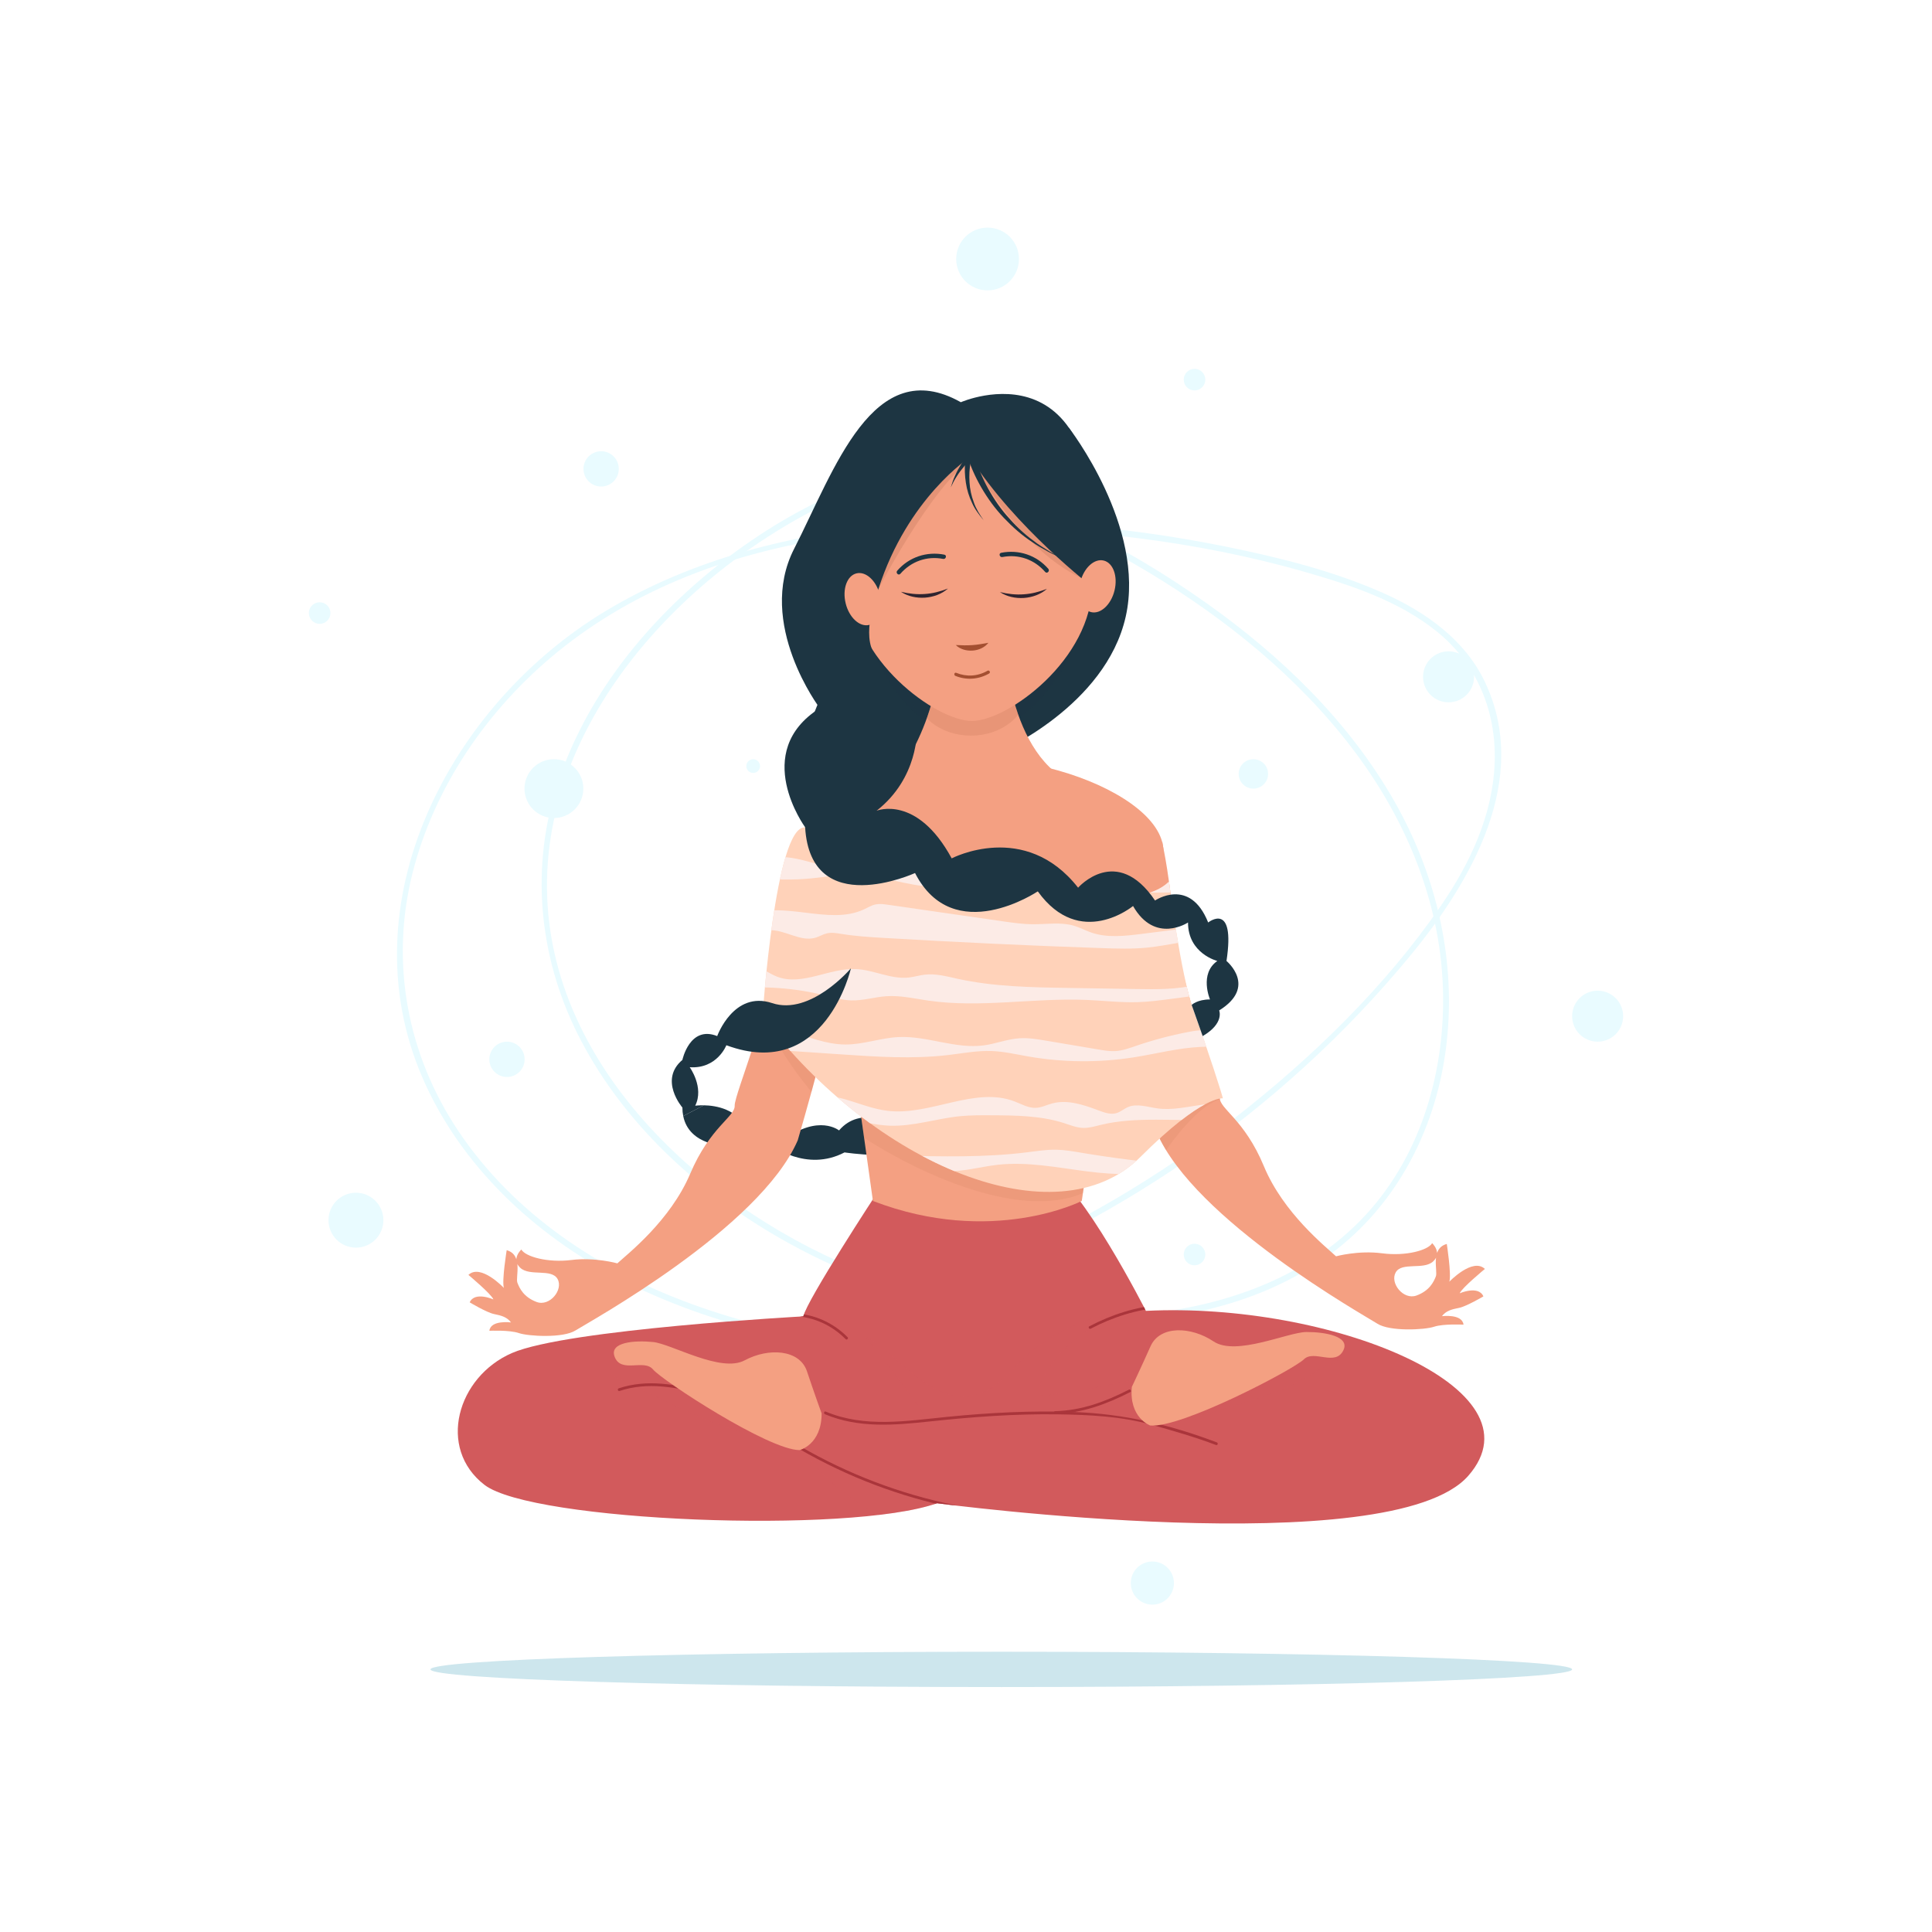 <?xml version="1.0" encoding="utf-8"?>
<!-- Generator: Adobe Illustrator 27.5.0, SVG Export Plug-In . SVG Version: 6.00 Build 0)  -->
<svg version="1.1" xmlns="http://www.w3.org/2000/svg" xmlns:xlink="http://www.w3.org/1999/xlink" x="0px" y="0px"
	 viewBox="0 0 500 500" style="enable-background:new 0 0 500 500;" xml:space="preserve">
<g id="BACKGROUND">
	<rect style="fill:none;" width="500" height="500"/>
</g>
<g id="OBJECTS">
	<g>
		<g>
			<path style="fill:#E9FBFF;" d="M250.533,121.519c-13.323-1.389-26.4,2.31-38.321,8.063
				c-10.822,5.223-20.957,11.989-30.131,19.738c-17.222,14.547-31.651,33.419-38.289,55.174c-6.656,21.814-3.951,44.83,6.636,64.933
				c11.11,21.098,29.253,37.948,49.629,49.98c22.308,13.172,47.764,20.965,73.624,22.527c23.684,1.43,49.01-2.362,68.887-16.113
				c18.131-12.543,28.771-32.632,31.614-54.251c2.937-22.339-2.25-44.788-13.354-64.26c-11.787-20.671-29.301-37.576-48.606-51.229
				c-21.022-14.868-45.461-27.939-71.59-29.835c-6.296-0.457-12.593-0.161-18.822,0.849c-0.965,0.157-0.555,1.624,0.405,1.469
				c26.58-4.311,52.839,6.128,75.224,19.662c19.804,11.973,38.315,26.852,52.42,45.327c13.656,17.886,22.718,39.101,23.552,61.762
				c0.779,21.15-5.309,43.06-19.79,58.905c-16.059,17.571-40.114,25.043-63.307,26.282c-24.944,1.333-50.335-3.787-73.105-13.953
				c-40.876-18.25-80.237-57.465-75.222-105.708c2.318-22.298,13.895-42.706,29.001-58.882c7.673-8.216,16.341-15.492,25.703-21.71
				c10.587-7.031,22.2-13.125,34.662-15.97c6.306-1.44,12.741-1.906,19.177-1.235C251.507,123.144,251.5,121.62,250.533,121.519
				L250.533,121.519z"/>
		</g>
		<g>
			<path style="fill:#E9FBFF;" d="M260.616,347.056c-13.609,4.721-28.399,2.613-42.284,0.36
				c-13.289-2.157-26.462-5.257-39.127-9.861c-23.934-8.702-46.1-23.301-60.47-44.684c-13.31-19.805-17.811-43.641-11.99-66.837
				c5.649-22.513,19.581-42.652,37.461-57.248c41.105-33.556,99.764-35.854,150.09-29.536c14.685,1.844,29.262,4.696,43.491,8.784
				c11.921,3.425,24.302,7.508,34.081,15.418c10.322,8.349,15.369,20.534,14.957,33.721c-0.428,13.706-6.416,26.357-14.079,37.473
				c-14.321,20.775-33.153,39.065-52.993,54.532c-19.968,15.566-42.025,28.495-65.402,38.226c-5.621,2.34-11.319,4.485-17.079,6.459
				c-0.922,0.316-0.526,1.787,0.405,1.468c49.366-16.918,93.886-47.533,127.126-87.793c15.889-19.245,31.517-45.977,19.424-71.197
				c-5.205-10.857-15.375-18.016-26.102-22.799c-12.87-5.739-26.885-9.233-40.652-12.034c-28.012-5.699-57.266-7.952-85.79-5.633
				c-26.245,2.134-52.485,8.68-75.175,22.397c-39.854,24.094-66.77,74.969-47.27,120.406c9.85,22.952,29.067,40.834,50.974,52.226
				c12.243,6.367,25.374,10.912,38.763,14.174c13.673,3.331,28.1,6.077,42.209,6.31c6.737,0.111,13.449-0.648,19.836-2.864
				C261.941,348.206,261.546,346.734,260.616,347.056L260.616,347.056z"/>
		</g>
		
			<ellipse transform="matrix(0.707 -0.707 0.707 0.707 -102.32 161.171)" style="fill:#E9FBFF;" cx="143.391" cy="204.097" rx="7.615" ry="7.615"/>
		<path style="fill:#E9FBFF;" d="M160.144,121.348c0,2.523-2.046,4.569-4.569,4.569c-2.523,0-4.569-2.046-4.569-4.569
			c0-2.523,2.046-4.569,4.569-4.569C158.098,116.779,160.144,118.824,160.144,121.348z"/>
		<path style="fill:#E9FBFF;" d="M135.776,274.154c0,2.523-2.046,4.569-4.569,4.569c-2.523,0-4.569-2.046-4.569-4.569
			c0-2.523,2.046-4.569,4.569-4.569C133.73,269.585,135.776,271.631,135.776,274.154z"/>
		<path style="fill:#E9FBFF;" d="M328.18,200.289c0,2.103-1.705,3.807-3.807,3.807c-2.103,0-3.807-1.705-3.807-3.807
			c0-2.103,1.705-3.807,3.807-3.807C326.475,196.482,328.18,198.186,328.18,200.289z"/>
		<path style="fill:#E9FBFF;" d="M196.695,198.259c0,0.981-0.796,1.777-1.777,1.777c-0.981,0-1.777-0.796-1.777-1.777
			c0-0.981,0.796-1.777,1.777-1.777C195.9,196.482,196.695,197.277,196.695,198.259z"/>
		<path style="fill:#E9FBFF;" d="M311.935,98.249c0,1.542-1.25,2.792-2.792,2.792c-1.542,0-2.792-1.25-2.792-2.792
			c0-1.542,1.25-2.792,2.792-2.792C310.685,95.457,311.935,96.707,311.935,98.249z"/>
		<path style="fill:#E9FBFF;" d="M311.935,324.667c0,1.542-1.25,2.792-2.792,2.792c-1.542,0-2.792-1.25-2.792-2.792
			c0-1.542,1.25-2.792,2.792-2.792C310.685,321.875,311.935,323.125,311.935,324.667z"/>
		<path style="fill:#E9FBFF;" d="M420.067,262.986c0,3.645-2.955,6.6-6.6,6.6s-6.6-2.955-6.6-6.6c0-3.645,2.955-6.6,6.6-6.6
			S420.067,259.341,420.067,262.986z"/>
		<circle style="fill:#E9FBFF;" cx="92.117" cy="315.783" r="7.107"/>
		<path style="fill:#E9FBFF;" d="M85.517,158.661c0,1.542-1.25,2.792-2.792,2.792c-1.542,0-2.792-1.25-2.792-2.792
			c0-1.542,1.25-2.792,2.792-2.792C84.267,155.869,85.517,157.119,85.517,158.661z"/>
		<circle style="fill:#E9FBFF;" cx="255.584" cy="67.028" r="8.123"/>
		<circle style="fill:#E9FBFF;" cx="298.228" cy="409.7" r="5.584"/>
		<circle style="fill:#E9FBFF;" cx="374.885" cy="175.16" r="6.6"/>
	</g>
	<g>
		<path style="fill:#1D3542;" d="M187.982,296.583l5.215-4.267c-2.325-5.314-7.903-6.206-11.038-6.265l-5.341,2.777
			C178.362,296.577,187.982,296.583,187.982,296.583z"/>
		<path style="fill:#1D3542;" d="M231.364,291.131c0,0-8.534-5.215-14.223,1.422c0,0-5.215-4.267-14.224,2.371l-3.319,1.422
			c0,0,9.008,7.112,18.965,1.896c0,0,15.646,2.371,16.12-1.896C235.157,292.079,231.364,291.131,231.364,291.131z"/>
		<g>
			<defs>
				<path id="XMLID_16_" d="M258.625,194.649c0,0,27.499-11.853,32.714-35.085c5.215-23.232-14.698-48.834-14.698-48.834
					s-82.496,70.643-64.48,85.341c9.294,7.582,46.463,4.267,46.463,4.267"/>
			</defs>
			<use xlink:href="#XMLID_16_"  style="overflow:visible;fill:#1D3542;"/>
			<clipPath id="XMLID_00000152974849327541733730000010178207076561203094_">
				<use xlink:href="#XMLID_16_"  style="overflow:visible;"/>
			</clipPath>
			<path style="opacity:0.22;clip-path:url(#XMLID_00000152974849327541733730000010178207076561203094_);fill:#1D3542;" d="
				M225.911,168.572c0,0,9.008,22.758,25.602,21.809c16.594-0.948,28.272-22.122,29.308-32.87
				C281.857,146.763,224.015,156.719,225.911,168.572"/>
		</g>
		<g>
			<defs>
				<path id="XMLID_15_" d="M226.86,308.91c0,0-18.016,27.499-18.965,31.766c0,0-61.161,3.319-75.384,9.482
					c-14.223,6.164-19.439,24.654-7.112,34.136s94.349,12.801,117.107,4.741c0,0,117.581,15.646,137.494-7.112
					c19.913-22.757-36.033-45.041-83.444-42.67c0,0-16.594-32.714-25.602-36.981C261.944,298.006,226.86,308.91,226.86,308.91z"/>
			</defs>
			<use xlink:href="#XMLID_15_"  style="overflow:visible;fill:#D25A5C;"/>
			<clipPath id="XMLID_00000076567878432180711730000013943509931117179070_">
				<use xlink:href="#XMLID_15_"  style="overflow:visible;"/>
			</clipPath>
			<path style="opacity:0.23;clip-path:url(#XMLID_00000076567878432180711730000013943509931117179070_);fill:#D25A5C;" d="
				M250.371,389.984c0,0-23.511-1.897-44.847-17.068c0,0,13.275,18.49,28.447,21.335
				C249.143,397.096,250.371,389.984,250.371,389.984z"/>
			<path style="opacity:0.23;clip-path:url(#XMLID_00000076567878432180711730000013943509931117179070_);fill:#D25A5C;" d="
				M160.957,351.581c-0.902,0.992-5.689,3.319-0.948,5.215c4.741,1.896,30.818,16.12,37.455,14.224
				C204.102,369.123,165.699,346.366,160.957,351.581z"/>
			<path style="opacity:0.23;clip-path:url(#XMLID_00000076567878432180711730000013943509931117179070_);fill:#D25A5C;" d="
				M301.226,368.581c1.018,0.069,21.405-5.147,30.414-8.94c9.008-3.793,10.905-6.638,13.275-6.638s1.896-4.741-4.741-4.267
				c-6.638,0.474-34.136,12.327-34.136,12.327l-4.811,8.206"/>
			<path style="opacity:0.23;clip-path:url(#XMLID_00000076567878432180711730000013943509931117179070_);fill:#D25A5C;" d="
				M294.658,356.796c0,0-21.809,4.741-25.128,4.267c-3.319-0.474,6.638-20.861,29.869-22.758c0,0-22.758-0.474-37.929,16.594
				c-15.172,17.068-27.973-4.267-37.455-9.008c0,0,15.237,19.216,15.916,21.698c0,0,23.594-3.034,30.39-1.935
				c0,0,17.226,0.15,25.523-9.095L294.658,356.796z"/>
			<g style="clip-path:url(#XMLID_00000076567878432180711730000013943509931117179070_);">
				<g>
					<path style="fill:#AA353B;" d="M213.501,366.001c8.73,3.667,17.949,2.849,27.145,1.867c11.02-1.177,22.07-2.001,33.16-1.838
						c8.207,0.121,16.381,0.506,24.309,2.717c5.567,1.553,11.189,3.176,16.598,5.224c0.428,0.162,0.614-0.525,0.189-0.686
						c-12.175-4.609-24.146-7.412-37.163-7.869c-10.827-0.38-21.669,0.18-32.443,1.251c-10.597,1.053-21.45,2.915-31.607-1.352
						C213.269,365.138,213.085,365.826,213.501,366.001L213.501,366.001z"/>
				</g>
			</g>
			<g style="clip-path:url(#XMLID_00000076567878432180711730000013943509931117179070_);">
				<g>
					<path style="fill:#AA353B;" d="M206.841,374.993c12.495,7.216,25.913,12.318,40.049,15.219
						c0.447,0.092,0.638-0.594,0.189-0.686c-14.073-2.888-27.436-7.961-39.879-15.147
						C206.803,374.15,206.445,374.764,206.841,374.993L206.841,374.993z"/>
				</g>
			</g>
			<g style="clip-path:url(#XMLID_00000076567878432180711730000013943509931117179070_);">
				<g>
					<path style="fill:#AA353B;" d="M182.432,360.154c-7.429-1.833-14.826-3.326-22.289-0.861c-0.433,0.143-0.247,0.83,0.189,0.686
						c7.346-2.426,14.613-0.94,21.911,0.861C182.687,360.95,182.877,360.264,182.432,360.154L182.432,360.154z"/>
				</g>
			</g>
			<g style="opacity:0.49;clip-path:url(#XMLID_00000076567878432180711730000013943509931117179070_);">
				<path style="fill:#D25A5C;" d="M239.097,367.051c-2.643-3.823-5.286-7.646-7.928-11.47"/>
			</g>
			<g style="clip-path:url(#XMLID_00000076567878432180711730000013943509931117179070_);">
				<g>
					<path style="fill:#AA353B;" d="M300.585,337.713c-6.448,0.402-12.958,2.524-18.655,5.528c-0.405,0.214-0.046,0.828,0.359,0.614
						c5.562-2.933,11.994-5.039,18.296-5.431C301.039,338.396,301.042,337.685,300.585,337.713L300.585,337.713z"/>
				</g>
			</g>
			<g style="clip-path:url(#XMLID_00000076567878432180711730000013943509931117179070_);">
				<g>
					<path style="fill:#AA353B;" d="M205.524,340.584c5.125,0.278,9.705,2.34,13.321,5.977c0.323,0.325,0.826-0.178,0.503-0.503
						c-3.741-3.762-8.528-5.898-13.824-6.185C205.066,339.848,205.068,340.559,205.524,340.584L205.524,340.584z"/>
				</g>
			</g>
			<g style="clip-path:url(#XMLID_00000076567878432180711730000013943509931117179070_);">
				<g>
					<path style="fill:#AA353B;" d="M292.151,359.654c-6.107,3.098-12.145,5.371-19.065,5.558c-0.457,0.012-0.459,0.724,0,0.711
						c7.008-0.189,13.234-2.515,19.424-5.655C292.918,360.061,292.558,359.447,292.151,359.654L292.151,359.654z"/>
				</g>
			</g>
		</g>
		<g>
			<defs>
				<path id="XMLID_14_" d="M206.319,216.089c0.044,0.947-2.014,7.688-4.036,25.344c-2.022,17.656-12.281,41.867-12.148,44.709
					c0.133,2.841-6.387,5.52-11.516,17.625c-5.13,12.106-16.119,20.688-18.85,23.189c0,0-5.772-1.629-11.906-0.867
					c-6.135,0.762-11.906-0.867-12.942-2.717c0,0-2.731,2.501-0.252,4.758c2.479,2.257,8.073,0.097,9.627,2.872
					c1.554,2.775-2.036,7.215-5.417,5.949c-3.382-1.266-4.44-3.589-4.98-4.988c-0.54-1.399,1.562-7.193-2.767-8.414
					c0,0-1.292,7.892-0.73,9.764c0,0-5.993-6.365-9.175-3.368c0,0,5.927,4.944,6.467,6.342c0,0-4.847-2.147-6.135,0.762
					c0,0,4.395,2.642,6.312,3.027c1.917,0.385,3.36,0.792,4.373,2.169c0,0-5.254-0.704-5.594,2.16c0,0,5.21-0.244,7.622,0.593
					c2.412,0.836,11.455,1.363,14.682-0.687c3.227-2.049,47.651-26.435,57.503-49.203c0,0,11.874-40.425,11.904-49.919"/>
			</defs>
			<use xlink:href="#XMLID_14_"  style="overflow:visible;fill:#F4A082;"/>
			<clipPath id="XMLID_00000027600969586448790210000014701976680505684134_">
				<use xlink:href="#XMLID_14_"  style="overflow:visible;"/>
			</clipPath>
			<path style="opacity:0.21;clip-path:url(#XMLID_00000027600969586448790210000014701976680505684134_);fill:#D18161;" d="
				M197.464,263.395c0,0,9.956,20.387,22.758,28.447C233.023,299.902,214.058,248.698,197.464,263.395"/>
		</g>
		<g>
			<defs>
				<path id="XMLID_13_" d="M300.822,217.88c-0.051,0.947,1.165,3.748,3.058,21.418c1.893,17.67,11.975,41.956,11.821,44.797
					c-0.154,2.841,6.346,5.566,11.387,17.709c5.041,12.143,15.968,20.806,18.68,23.327c0,0,5.784-1.586,11.912-0.78
					c6.129,0.806,11.912-0.78,12.962-2.622c0,0,2.713,2.521,0.217,4.76c-2.495,2.239-8.074,0.038-9.648,2.802
					c-1.574,2.764,1.983,7.229,5.374,5.988c3.391-1.241,4.466-3.557,5.016-4.952c0.55-1.395-1.51-7.204,2.828-8.394
					c0,0,1.234,7.901,0.659,9.769c0,0,6.04-6.321,9.2-3.301c0,0-5.963,4.9-6.513,6.295c0,0,4.862-2.111,6.129,0.806
					c0,0-4.414,2.61-6.334,2.981c-1.919,0.371-3.365,0.768-4.389,2.137c0,0,5.259-0.665,5.579,2.201c0,0-5.208-0.282-7.626,0.537
					c-2.418,0.819-11.465,1.279-14.676-0.794c-3.212-2.073-47.457-26.782-57.142-49.622c0,0-11.578-40.51-11.539-50.004"/>
			</defs>
			<use xlink:href="#XMLID_13_"  style="overflow:visible;fill:#F4A082;"/>
			<clipPath id="XMLID_00000131363400513215211350000014062282025658153914_">
				<use xlink:href="#XMLID_13_"  style="overflow:visible;"/>
			</clipPath>
			<path style="opacity:0.21;clip-path:url(#XMLID_00000131363400513215211350000014062282025658153914_);fill:#D18161;" d="
				M299.399,301.325c0,0,9.008-15.172,17.068-17.068C324.527,282.36,295.132,265.292,299.399,301.325z"/>
		</g>
		<g>
			<defs>
				<path id="XMLID_12_" d="M225.911,310.807l-9.008-64.48l-11.279-26.6c0.029-0.016-2.201-6.739,23.132-18.915
					c25.611-12.31,70.643,2.371,72.294,18.585c1.82,17.868-11.133,23.612-11.133,23.612l-9.956,67.799
					C279.961,310.807,256.729,322.66,225.911,310.807z"/>
			</defs>
			<use xlink:href="#XMLID_12_"  style="overflow:visible;fill:#F4A082;"/>
			<clipPath id="XMLID_00000005228450248680017190000015934247154525898121_">
				<use xlink:href="#XMLID_12_"  style="overflow:visible;"/>
			</clipPath>
			<path style="opacity:0.21;clip-path:url(#XMLID_00000005228450248680017190000015934247154525898121_);fill:#D18161;" d="
				M220.222,291.842c-0.132,1.052,43.712,30.313,64.764,14.208C306.037,289.946,224.489,257.706,220.222,291.842z"/>
		</g>
		<g>
			<defs>
				<path id="XMLID_11_" d="M231.453,200.744c-0.787,2.366,13.358-14.66,12.022-39.284h16.002c0,0,0.019,30.65,16.216,40.216
					C275.693,201.676,250.204,225.331,231.453,200.744z"/>
			</defs>
			<use xlink:href="#XMLID_11_"  style="overflow:visible;fill:#F4A082;"/>
			<clipPath id="XMLID_00000155844645568369809690000014770476853822224822_">
				<use xlink:href="#XMLID_11_"  style="overflow:visible;"/>
			</clipPath>
			
				<ellipse style="opacity:0.34;clip-path:url(#XMLID_00000155844645568369809690000014770476853822224822_);fill:#D18161;" cx="251.277" cy="178.766" rx="14.461" ry="11.616"/>
		</g>
		<path style="fill:#F4A082;" d="M212.636,365.804c0,0-1.896-5.215-3.793-10.905c-1.896-5.689-9.956-6.163-16.12-2.845
			c-6.163,3.319-18.965-4.267-23.706-4.741c-4.741-0.474-11.379,0-9.956,3.793c1.665,4.439,7.586,0.474,9.956,3.319
			c2.37,2.845,29.869,20.861,37.929,20.861C206.947,375.287,212.636,373.864,212.636,365.804z"/>
		<path style="fill:#F4A082;" d="M292.92,358.927c0,0,2.39-5.008,4.826-10.489c2.436-5.48,10.504-5.176,16.319-1.279
			c5.815,3.897,19.287-2.421,24.052-2.436c4.765-0.015,11.326,1.096,9.545,4.734c-2.085,4.258-7.596-0.259-10.23,2.344
			c-2.634,2.603-31.74,17.888-39.762,17.111C297.669,368.913,292.143,366.949,292.92,358.927z"/>
		<g>
			<defs>
				<path id="XMLID_10_" d="M208.289,214.144c0.573,0.031,79.356,29.03,94.241,14.013c0,0,2.98,24.07,6.351,33.342
					c3.793,10.431,7.586,22.284,7.586,22.758c0,0-5.215-0.948-21.335,15.172c-21.791,21.791-69.023,2.009-97.806-36.214
					C197.327,263.215,200.624,213.727,208.289,214.144z"/>
			</defs>
			<use xlink:href="#XMLID_10_"  style="overflow:visible;fill:#FFD2B9;"/>
			<clipPath id="XMLID_00000067227931175379704800000007046461181073739666_">
				<use xlink:href="#XMLID_10_"  style="overflow:visible;"/>
			</clipPath>
			<g style="clip-path:url(#XMLID_00000067227931175379704800000007046461181073739666_);">
				<path style="fill:#FCEBE6;" d="M193.264,237.135c9.102-4.434,21.125,2.513,30.307-1.78c1.022-0.478,1.996-1.093,3.119-1.309
					c1.01-0.194,2.056-0.048,3.075,0.099c9.878,1.424,19.755,2.848,29.633,4.272c2.648,0.382,5.309,0.765,7.99,0.775
					c3.517,0.014,7.135-0.604,10.488,0.371c1.592,0.463,3.043,1.266,4.608,1.801c4.101,1.402,8.645,0.875,12.98,0.329
					c5.902-0.743,11.803-1.487,17.705-2.23c1.682-0.212,4.042,0.04,4.17,1.598c0.138,1.675-2.422,2.126-4.248,2.122
					c-5.448-0.014-10.755,1.515-16.172,2.057c-3.898,0.39-7.833,0.267-11.751,0.133c-18.832-0.643-37.654-1.524-56.459-2.641
					c-3.629-0.216-7.266-0.441-10.848-1.019c-1.272-0.205-2.585-0.454-3.838-0.168c-1.044,0.238-1.954,0.828-2.978,1.131
					c-3.961,1.17-7.957-2.186-12.108-1.938c-1.83,0.11-3.589,0.924-5.415,0.775c-1.827-0.149-3.631-2.105-2.505-3.437"/>
			</g>
			<g style="clip-path:url(#XMLID_00000067227931175379704800000007046461181073739666_);">
				<path style="fill:#FCEBE6;" d="M189.814,252.094c0.411-2.03,3.341-2.745,5.479-2.122c2.139,0.623,3.879,2.079,5.962,2.846
					c6.402,2.356,13.372-2.33,20.258-2.023c4.658,0.208,9.081,2.712,13.709,2.187c1.366-0.155,2.683-0.572,4.048-0.736
					c2.882-0.346,5.76,0.452,8.588,1.071c9.326,2.044,19,2.206,28.586,2.359c5.864,0.094,11.728,0.187,17.592,0.281
					c5.291,0.084,10.668,0.159,15.767-1.142c1.97-0.503,3.919-1.213,5.963-1.237c2.044-0.024,4.282,0.851,5.011,2.609
					c-5.894,0.774-11.788,1.548-17.682,2.323c-2.868,0.377-5.743,0.754-8.638,0.845c-4.413,0.138-8.815-0.391-13.226-0.577
					c-13.687-0.577-27.503,2.141-41.036,0.17c-3.559-0.518-7.115-1.361-10.71-1.134c-3.096,0.195-6.118,1.182-9.219,1.088
					c-2.314-0.07-4.548-0.74-6.783-1.295c-7.825-1.943-16.045-2.533-24.103-1.73c-0.98-1.432-1.959-2.864-2.939-4.296
					c1.189-0.05,2.378-0.099,3.566-0.149"/>
			</g>
			<g style="clip-path:url(#XMLID_00000067227931175379704800000007046461181073739666_);">
				<path style="fill:#FCEBE6;" d="M189.861,267.464c4.166-2.518,9.686-1.906,14.448-0.551c4.762,1.355,9.434,3.375,14.418,3.405
					c4.669,0.028,9.162-1.707,13.826-1.927c7.413-0.35,14.699,3.139,22.044,2.155c3.101-0.416,6.051-1.619,9.176-1.836
					c2.313-0.161,4.626,0.225,6.908,0.609c4.578,0.771,9.156,1.542,13.734,2.313c1.41,0.237,2.837,0.476,4.268,0.389
					c1.858-0.113,3.618-0.766,5.362-1.364c4.388-1.504,8.9-2.702,13.485-3.581c2.474-0.474,5.178-0.829,7.422,0.241
					c0.863,0.412,1.624,1.023,2.555,1.278c1.82,0.499,3.682-0.468,5.531-0.866c1.849-0.398,4.428,0.361,4.333,2.106
					c-5.226,1.718-10.977,0.851-16.52,1.096c-5.886,0.26-11.607,1.789-17.416,2.703c-9.071,1.427-18.419,1.343-27.458-0.247
					c-3.097-0.545-6.178-1.267-9.329-1.383c-3.736-0.137-7.437,0.582-11.145,1.023c-9.253,1.1-18.634,0.47-27.939-0.163
					c-5.102-0.347-10.204-0.693-15.305-1.04c-3.949-0.268-7.921-0.54-11.764-1.42c-0.821-0.188-1.708-0.452-2.161-1.11
					c-0.453-0.658-0.073-1.781,0.774-1.776"/>
			</g>
			<g style="clip-path:url(#XMLID_00000067227931175379704800000007046461181073739666_);">
				<path style="fill:#FCEBE6;" d="M207.059,284.354c3.558-1.501,7.736-0.957,11.479,0.097c3.743,1.054,7.363,2.592,11.247,3.039
					c11.041,1.27,22.521-6.387,32.788-2.44c1.797,0.691,3.55,1.738,5.496,1.661c1.465-0.058,2.797-0.753,4.203-1.137
					c4.013-1.097,8.267,0.383,12.142,1.841c1.436,0.54,3.018,1.089,4.5,0.665c1.102-0.315,1.954-1.123,3.001-1.568
					c2.359-1.003,5.08-0.008,7.651,0.345c3.81,0.523,7.65-0.42,11.46-0.942c3.81-0.522,8.014-0.54,11.139,1.533
					c-2.317,1.635-5.365,2.064-8.278,2.248c-9.693,0.612-19.635-0.865-29.026,1.427c-1.496,0.365-2.998,0.828-4.545,0.781
					c-1.693-0.051-3.283-0.708-4.881-1.226c-6.055-1.965-12.617-2.016-19.037-2.045c-2.649-0.012-5.304-0.024-7.938,0.238
					c-6.107,0.606-12.056,2.674-18.194,2.457c-7.412-0.262-14.361-3.838-21.778-3.91c-1.074-0.011-2.191,0.046-3.176-0.347
					c-0.985-0.394-1.778-1.42-1.426-2.354s2.161-1.062,2.389-0.095"/>
			</g>
			<g style="clip-path:url(#XMLID_00000067227931175379704800000007046461181073739666_);">
				<path style="fill:#FCEBE6;" d="M192.785,226.002c1.923-3.278,6.496-4.497,10.527-4.167c4.031,0.33,7.821,1.852,11.763,2.699
					c4.079,0.876,8.341,1.021,12.479,0.424c2.208-0.318,4.437-0.846,6.647-0.542c2.12,0.292,4.027,1.325,6.084,1.878
					c7.296,1.961,14.709-2.289,22.239-3.243c5.044-0.639,10.156,0.223,15.156,1.113c12.224,2.175,24.71,4.539,37.029,2.881
					c-0.071,2.771-4.005,3.724-7.015,3.818c-11.894,0.37-23.815-0.017-35.651-1.157c-5.936-0.572-11.892-1.334-17.85-1.01
					c-4.177,0.227-8.329,0.988-12.51,0.836c-7.04-0.255-13.765-3.079-20.809-3.187c-3.624-0.055-7.209,0.613-10.813,0.97
					c-4.909,0.487-9.886,0.398-14.771-0.266c-1.01-0.137-2.108-0.346-2.754-1.073c-0.647-0.728-0.396-2.116,0.615-2.253"/>
			</g>
			<g style="clip-path:url(#XMLID_00000067227931175379704800000007046461181073739666_);">
				<path style="fill:#FCEBE6;" d="M232.597,299.049c11.135,0.268,22.327,0.533,33.363-0.853c2.461-0.309,4.925-0.701,7.408-0.652
					c2.19,0.043,4.353,0.429,6.509,0.79c7.973,1.336,16.01,2.351,24.08,3.042c-6.961,3.09-15.106,2.749-22.76,1.763
					c-7.654-0.986-15.363-2.553-23.034-1.688c-4.426,0.5-8.774,1.806-13.231,1.656c-3.411-0.115-6.782-1.108-9.633-2.836"/>
			</g>
		</g>
		<g>
			<defs>
				<path id="XMLID_1_" d="M282.682,151.092c0,19.604-21.933,35.497-31.168,35.497c-9.235,0-31.168-15.892-31.168-35.497
					c0-19.604,13.377-44.155,30.591-44.155S282.682,131.487,282.682,151.092z"/>
			</defs>
			<use xlink:href="#XMLID_1_"  style="overflow:visible;fill:#F4A082;"/>
			<clipPath id="XMLID_00000098929024011257318390000010677413390445356958_">
				<use xlink:href="#XMLID_1_"  style="overflow:visible;"/>
			</clipPath>
			<path style="opacity:0.18;clip-path:url(#XMLID_00000098929024011257318390000010677413390445356958_);fill:#A05940;" d="
				M250.721,117.414c0,0,11.2,23.635,29.169,32.221s0,0,0,0l-22.307-32.856l-13.34-2.857c0,0-19.77,29.595-16.911,38.531s0,0,0,0
				s16.383-31.731,26.871-34.897c10.489-3.167-5.678-4.667-5.678-4.667"/>
		</g>
		<g>
			<defs>
				<path id="XMLID_9_" d="M251.039,118.316c0,0-16.12,10.431-23.706,34.136c0,0-4.267,10.43-1.422,16.12
					c2.845,5.689,13.749,13.275,11.379,20.387c0,0,0.474,12.327-10.431,20.861c0,0,10.431-4.267,19.439,12.327
					c0,0,18.965-9.956,32.714,7.586c0,0,9.956-11.379,19.913,3.319c0,0,9.008-6.163,13.749,5.689c0,0,7.112-5.689,4.741,9.956
					c0,0,8.06,6.638-1.896,12.801c0,0,1.422,3.319-4.267,6.638l-2.845-8.06c0,0,1.422-1.422,4.741-1.422
					c0,0-2.845-6.638,1.896-9.956c0,0-7.586-1.896-7.586-9.956c0,0-8.534,5.689-14.224-4.267c0,0-13.749,11.379-24.654-3.793
					c0,0-21.809,14.698-31.766-4.741c0,0-27.025,12.327-28.447-11.853c0,0-14.223-19.439,3.793-30.817
					c0,0-16.545-21.883-6.638-41.248c10.43-20.387,20.387-50.73,43.145-37.929c0,0,39.826-17.542,34.136,47.886
					C282.805,151.978,262.892,136.807,251.039,118.316z"/>
			</defs>
			<use xlink:href="#XMLID_9_"  style="overflow:visible;fill:#1D3542;"/>
			<clipPath id="XMLID_00000016053581289218334760000016658955715234383295_">
				<use xlink:href="#XMLID_9_"  style="overflow:visible;"/>
			</clipPath>
			<path style="opacity:0.22;clip-path:url(#XMLID_00000016053581289218334760000016658955715234383295_);fill:#1D3542;" d="
				M225.911,168.572c0,0,9.008,22.758,25.602,21.809c16.594-0.948,28.272-22.122,29.308-32.87
				C281.857,146.763,224.015,156.719,225.911,168.572"/>
		</g>
		<path style="fill:#F4A082;" d="M227.716,153.974c0.904,3.684-0.346,7.158-2.792,7.758c-2.446,0.6-5.161-1.9-6.065-5.585
			c-0.904-3.684,0.346-7.158,2.792-7.758C224.097,147.79,226.812,150.29,227.716,153.974z"/>
		<path style="fill:#F4A082;" d="M279.578,150.656c-0.904,3.684,0.346,7.158,2.792,7.758c2.446,0.6,5.161-1.9,6.065-5.585
			c0.904-3.684-0.346-7.158-2.792-7.758C283.198,144.471,280.482,146.971,279.578,150.656z"/>
		<path style="fill:#1D3542;" d="M199.835,259.603c-9.956-3.319-14.224,8.534-14.224,8.534c-7.112-2.845-9.008,6.163-9.008,6.163
			c-6.163,5.215,0,12.327,0,12.327c0,0.799,0.08,1.526,0.215,2.202l5.341-2.777c-1.34-0.025-2.237,0.101-2.237,0.101
			c2.371-4.741-1.422-9.956-1.422-9.956c7.112,0.474,9.482-5.689,9.482-5.689c25.602,9.482,32.24-19.913,32.24-19.913
			S209.791,262.921,199.835,259.603z"/>
		<path style="fill:#2E2430;" d="M233.159,153.15c2.078,0.501,4.113,0.728,6.154,0.577c2.042-0.133,4.025-0.637,6.016-1.417
			c-1.608,1.437-3.781,2.206-5.951,2.363C237.207,154.813,234.95,154.351,233.159,153.15z"/>
		<g>
			<path style="fill:#A34F31;" d="M247.252,174.918c2.897,1.171,6.033,0.932,8.736-0.623c0.458-0.263,0.045-0.973-0.414-0.709
				c-2.536,1.458-5.397,1.634-8.104,0.54C246.98,173.929,246.767,174.723,247.252,174.918L247.252,174.918z"/>
		</g>
		<path style="fill:#A34F31;" d="M247.361,166.937c0.786,0.023,1.491,0.067,2.188,0.072c0.694,0.01,1.369-0.008,2.043-0.055
			c0.674-0.048,1.345-0.123,2.031-0.228c0.689-0.102,1.382-0.241,2.158-0.37c-0.468,0.637-1.118,1.103-1.823,1.438
			c-0.709,0.332-1.484,0.527-2.267,0.579c-0.784,0.053-1.578-0.033-2.325-0.264C248.62,167.873,247.913,167.501,247.361,166.937z"/>
		<path style="fill:#2E2430;" d="M258.783,153.229c2.078,0.501,4.113,0.729,6.154,0.577c2.041-0.133,4.025-0.637,6.016-1.418
			c-1.608,1.437-3.781,2.206-5.951,2.363C262.831,154.891,260.574,154.429,258.783,153.229z"/>
		<g>
			<path style="fill:#1D3542;" d="M233.009,148.5c2.794-3.214,6.892-4.673,11.083-3.855c0.718,0.14,1.025-0.961,0.304-1.101
				c-4.572-0.893-9.13,0.625-12.194,4.149C231.721,148.245,232.526,149.056,233.009,148.5L233.009,148.5z"/>
		</g>
		<g>
			<path style="fill:#1D3542;" d="M271.3,147.21c-3.065-3.525-7.622-5.042-12.194-4.149c-0.721,0.141-0.416,1.242,0.304,1.101
				c4.191-0.818,8.289,0.641,11.083,3.855C270.975,148.574,271.78,147.763,271.3,147.21L271.3,147.21z"/>
		</g>
		<path style="fill:#1D3542;" d="M251.969,116.708c0.634,2.968,1.809,5.992,3.251,8.784c1.453,2.807,3.196,5.488,5.276,7.896
			c2.074,2.404,4.357,4.67,6.955,6.54c1.242,1.017,2.636,1.812,3.987,2.679c1.367,0.84,2.837,1.498,4.256,2.259
			c-1.45-0.688-2.959-1.277-4.372-2.053c-1.397-0.803-2.843-1.537-4.146-2.5c-2.718-1.762-5.149-3.945-7.389-6.297
			c-2.246-2.357-4.172-5.018-5.815-7.843c-1.639-2.847-2.989-5.803-3.863-9.094L251.969,116.708z"/>
		<path style="fill:#1D3542;" d="M252.626,114.651c-0.656,1.508-1.141,3.248-1.44,4.952c-0.297,1.722-0.395,3.482-0.274,5.234
			c0.098,1.757,0.482,3.498,1.105,5.157c0.569,1.693,1.547,3.207,2.578,4.679c-1.152-1.37-2.282-2.818-3.015-4.494
			c-0.787-1.641-1.347-3.413-1.611-5.234c-0.287-1.817-0.348-3.677-0.195-5.521c0.168-1.857,0.482-3.649,1.101-5.503
			L252.626,114.651z"/>
		<path style="fill:#1D3542;" d="M254.205,116.475c-0.82,0.529-1.677,1.217-2.454,1.92c-0.788,0.71-1.533,1.477-2.225,2.293
			c-0.696,0.813-1.344,1.675-1.918,2.588c-0.597,0.903-1.083,1.873-1.547,2.862c0.315-1.042,0.661-2.089,1.13-3.087
			c0.446-1.009,0.977-1.984,1.571-2.924c0.589-0.944,1.244-1.85,1.959-2.714c0.725-0.871,1.46-1.677,2.368-2.473L254.205,116.475z"
			/>
	</g>
	<path style="opacity:0.56;fill:#A7D3DF;" d="M406.868,432.038c0,2.523-66.141,4.569-147.73,4.569s-147.73-2.046-147.73-4.569
		c0-2.523,66.141-4.569,147.73-4.569S406.868,429.514,406.868,432.038z"/>
</g>
</svg>
